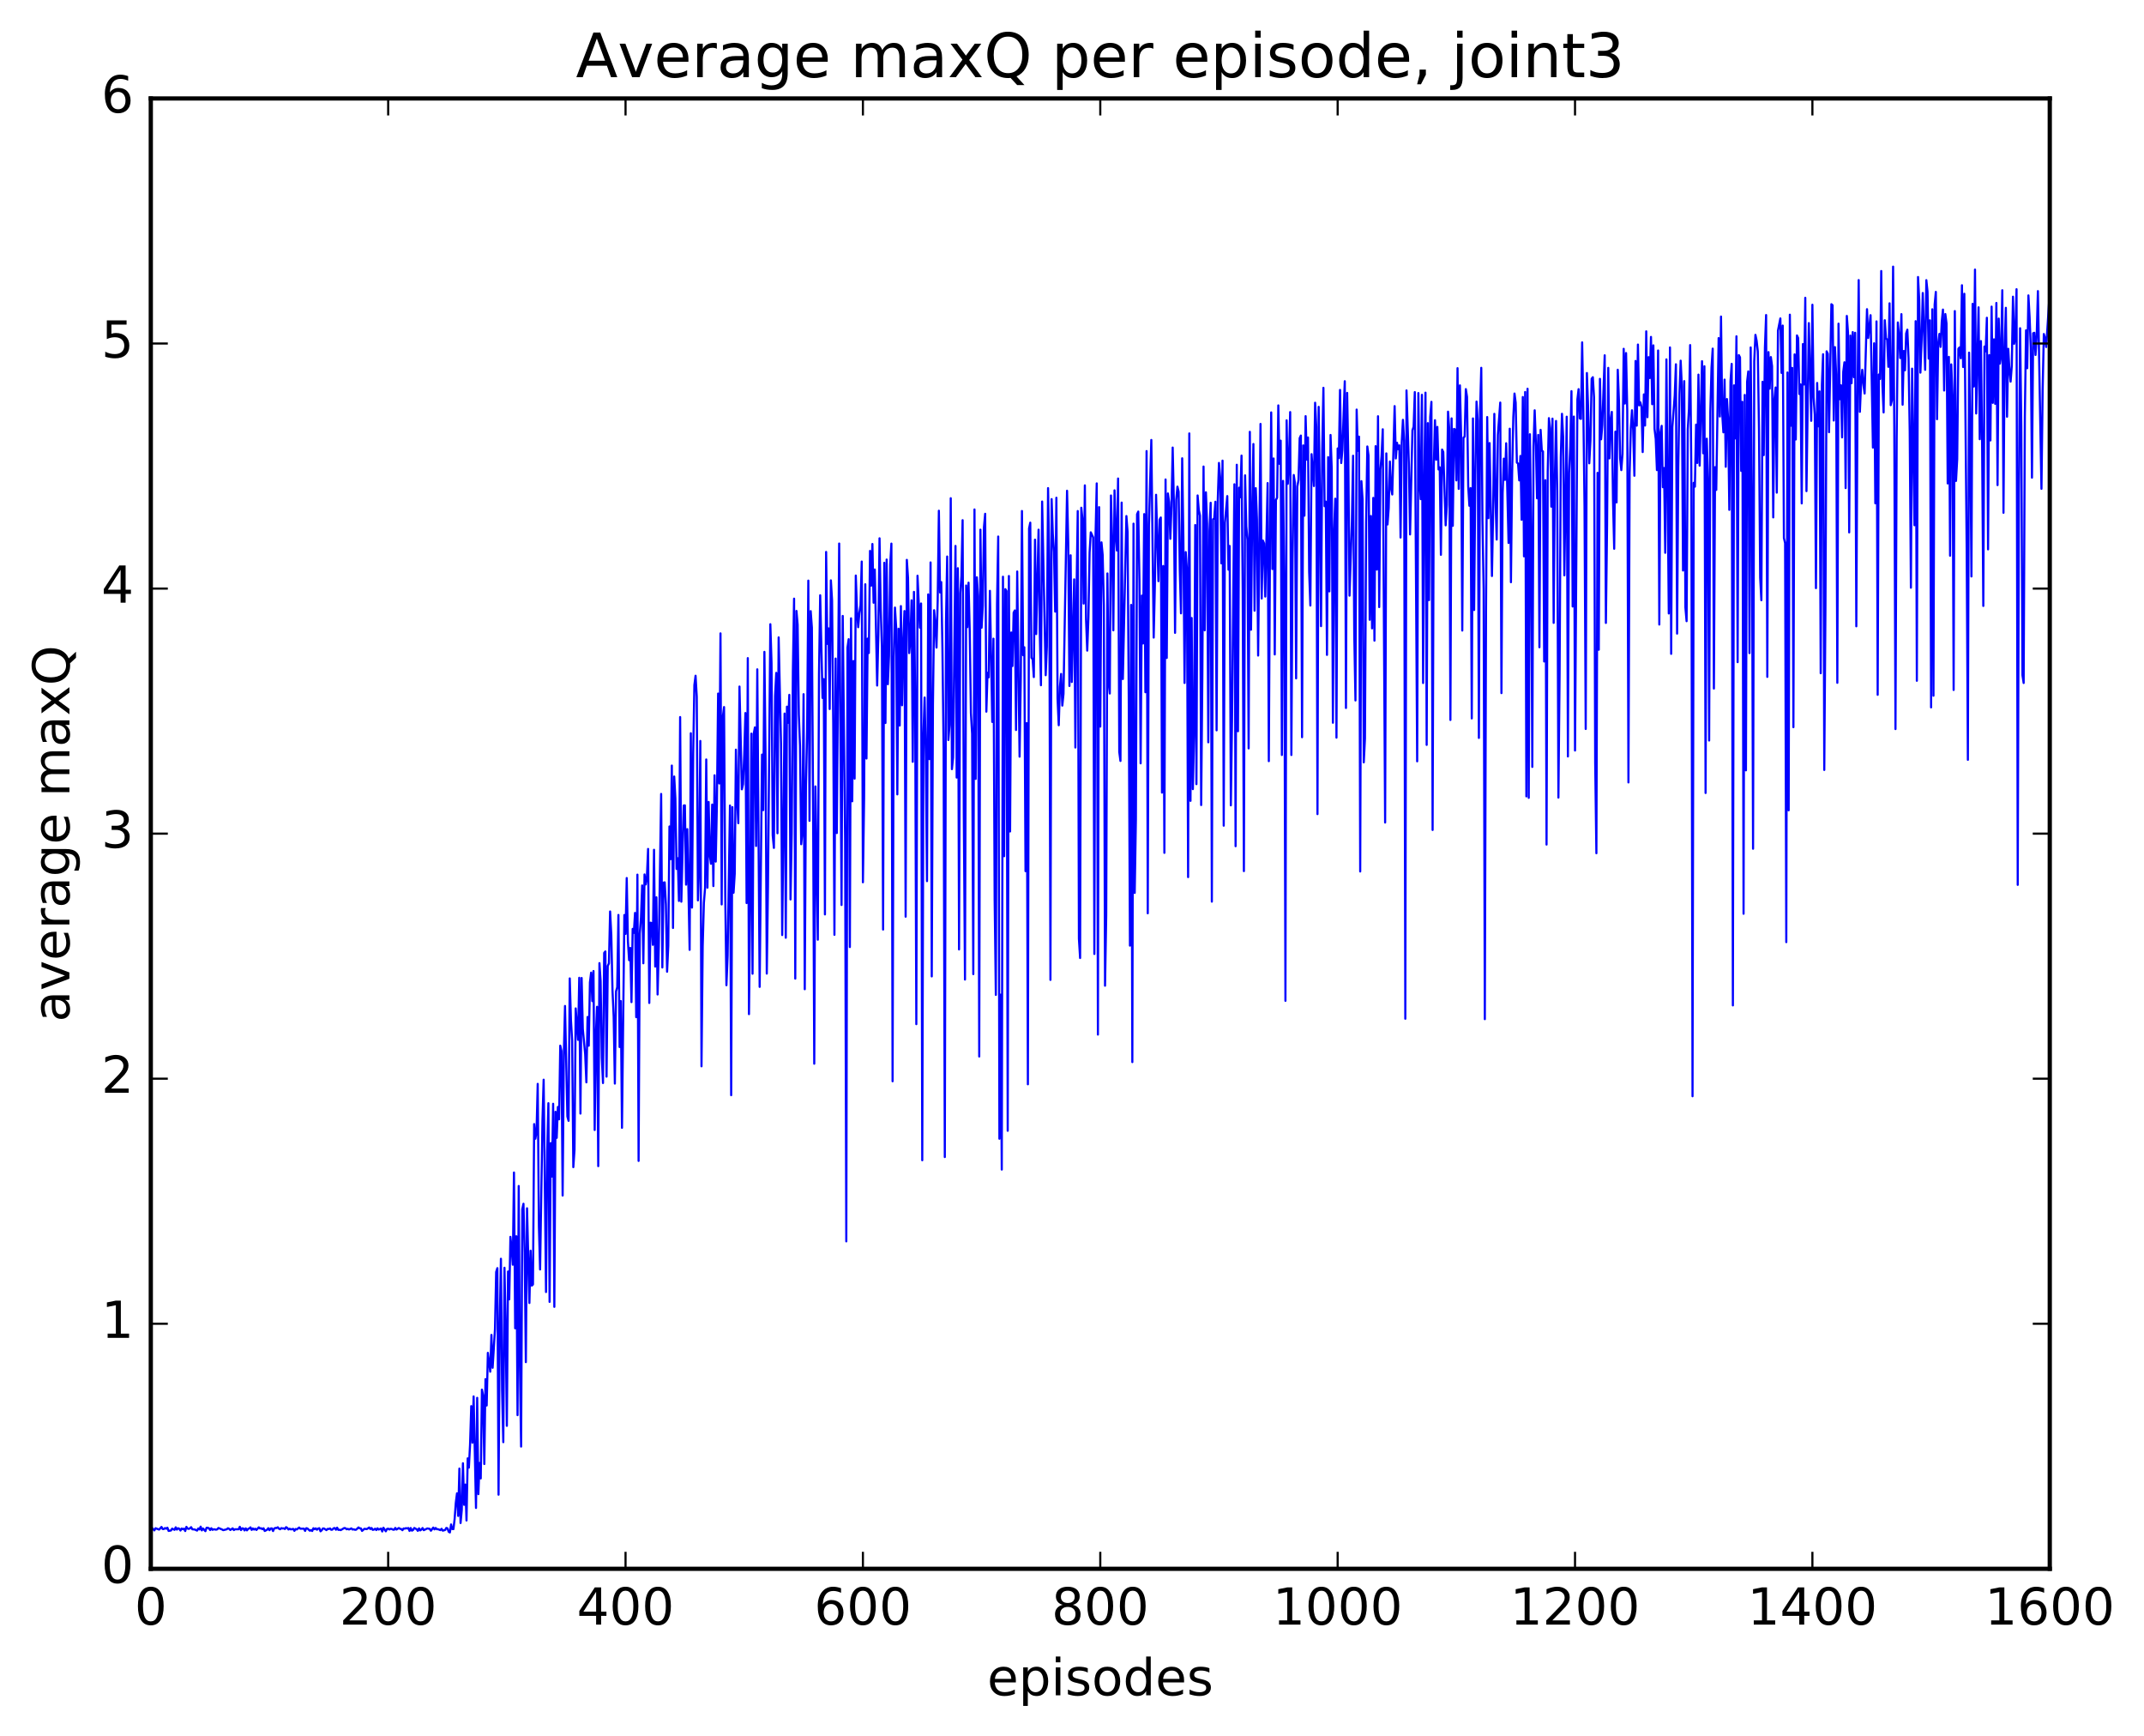 <?xml version="1.0" encoding="utf-8" standalone="no"?>
<!DOCTYPE svg PUBLIC "-//W3C//DTD SVG 1.1//EN"
  "http://www.w3.org/Graphics/SVG/1.1/DTD/svg11.dtd">
<!-- Created with matplotlib (http://matplotlib.org/) -->
<svg height="408pt" version="1.1" viewBox="0 0 504 408" width="504pt" xmlns="http://www.w3.org/2000/svg" xmlns:xlink="http://www.w3.org/1999/xlink">
 <defs>
  <style type="text/css">
*{stroke-linecap:butt;stroke-linejoin:round;stroke-miterlimit:100000;}
  </style>
 </defs>
 <g id="figure_1">
  <g id="patch_1">
   <path d="M 0 408.169 
L 504.319 408.169 
L 504.319 0 
L 0 0 
z
" style="fill:#ffffff;"/>
  </g>
  <g id="axes_1">
   <g id="patch_2">
    <path d="M 35.449 368.742 
L 481.849 368.742 
L 481.849 23.142 
L 35.449 23.142 
z
" style="fill:#ffffff;"/>
   </g>
   <g id="line2d_1">
    <path clip-path="url(#p55e8251be7)" d="M 35.728 359.122 
L 36.286 359.712 
L 36.565 359.202 
L 37.402 359.521 
L 37.96 358.901 
L 38.239 359.385 
L 38.518 359.391 
L 38.797 359.162 
L 39.076 359.31 
L 39.355 359.08 
L 39.634 359.835 
L 40.192 359.735 
L 40.471 359.297 
L 41.029 359.585 
L 41.308 358.988 
L 41.587 359.522 
L 41.866 359.206 
L 42.145 359.324 
L 42.424 359.74 
L 42.703 359.269 
L 42.982 359.434 
L 43.261 359.31 
L 43.54 359.864 
L 43.819 358.88 
L 44.098 359.292 
L 44.377 359.361 
L 44.656 359.221 
L 44.935 358.954 
L 45.214 359.455 
L 45.772 359.5 
L 46.33 359.761 
L 46.609 359.267 
L 46.888 359.492 
L 47.167 358.83 
L 47.446 359.708 
L 47.725 359.268 
L 48.283 359.893 
L 48.562 359.097 
L 48.841 359.09 
L 49.12 359.222 
L 49.399 359.632 
L 49.678 359.206 
L 49.957 359.582 
L 50.236 359.441 
L 50.794 359.54 
L 51.073 359.466 
L 51.352 359.145 
L 52.189 359.489 
L 52.468 359.658 
L 53.305 359.452 
L 53.584 359.21 
L 53.863 359.34 
L 54.142 359.617 
L 54.7 359.229 
L 54.979 359.638 
L 55.258 359.441 
L 56.095 359.45 
L 56.374 358.867 
L 56.653 359.64 
L 56.932 359.22 
L 57.211 359.272 
L 57.49 359.72 
L 57.769 359.233 
L 58.048 359.705 
L 58.327 359.362 
L 58.606 359.251 
L 58.885 358.997 
L 59.164 359.597 
L 59.443 359.257 
L 59.722 359.518 
L 60.001 359.32 
L 60.28 359.61 
L 60.838 358.995 
L 61.117 359.26 
L 61.396 359.21 
L 61.675 359.435 
L 61.954 359.211 
L 62.233 359.847 
L 62.791 359.558 
L 63.07 359.193 
L 63.349 359.664 
L 63.628 359.263 
L 63.907 359.236 
L 64.186 359.865 
L 64.465 359.264 
L 64.744 359.137 
L 65.023 359.16 
L 65.302 358.978 
L 65.581 359.316 
L 65.86 359.441 
L 66.139 359.173 
L 66.418 359.258 
L 66.697 359.226 
L 66.976 359.387 
L 67.255 358.952 
L 67.534 359.132 
L 67.813 359.497 
L 68.092 359.322 
L 68.371 359.478 
L 68.929 359.365 
L 69.208 359.815 
L 69.487 359.386 
L 69.766 359.494 
L 70.324 359.042 
L 70.603 359.32 
L 71.44 359.303 
L 71.719 359.832 
L 71.998 359.195 
L 72.277 359.266 
L 72.835 359.787 
L 73.114 359.635 
L 73.393 359.855 
L 73.672 359.206 
L 73.951 359.429 
L 74.23 359.236 
L 74.509 359.557 
L 74.788 359.287 
L 75.067 359.195 
L 75.346 359.927 
L 75.625 359.685 
L 75.904 359.259 
L 76.183 359.274 
L 76.741 359.65 
L 77.02 359.354 
L 77.299 359.384 
L 77.578 359.254 
L 77.857 359.565 
L 78.136 359.533 
L 78.415 359.216 
L 78.694 359.161 
L 78.973 359.556 
L 79.252 359.071 
L 79.531 359.591 
L 79.81 359.557 
L 80.089 359.647 
L 80.926 359.156 
L 81.205 359.196 
L 81.484 359.451 
L 81.763 359.354 
L 82.042 359.498 
L 82.6 359.246 
L 82.879 359.51 
L 83.158 359.452 
L 83.437 359.567 
L 83.716 359.548 
L 84.274 359.017 
L 84.553 359.232 
L 84.832 359.247 
L 85.111 359.833 
L 85.669 359.341 
L 86.227 359.412 
L 86.785 359.031 
L 87.064 359.399 
L 87.343 359.15 
L 87.622 359.588 
L 87.901 359.524 
L 88.18 359.315 
L 88.459 359.632 
L 88.738 359.218 
L 89.017 359.519 
L 89.575 359.275 
L 89.854 359.966 
L 90.133 359.089 
L 90.691 359.924 
L 90.97 359.382 
L 91.249 359.307 
L 91.528 359.496 
L 91.807 359.334 
L 92.086 359.374 
L 92.365 359.531 
L 92.644 359.558 
L 92.923 359.136 
L 93.202 359.517 
L 93.76 359.153 
L 94.039 359.347 
L 94.318 359.387 
L 94.597 359.667 
L 94.876 359.257 
L 95.155 359.31 
L 95.434 359.181 
L 95.713 359.259 
L 95.992 359.157 
L 96.271 359.836 
L 96.55 359.155 
L 96.829 359.773 
L 97.108 359.613 
L 97.387 359.143 
L 97.945 359.443 
L 98.224 359.821 
L 98.503 359.227 
L 98.782 359.714 
L 99.061 359.512 
L 99.34 359.16 
L 99.619 359.66 
L 100.456 359.252 
L 101.014 359.353 
L 101.293 359.792 
L 101.851 359.049 
L 102.13 359.472 
L 102.409 359.144 
L 102.688 359.44 
L 102.967 359.429 
L 103.525 359.652 
L 103.804 359.337 
L 104.083 359.776 
L 104.641 359.615 
L 104.92 359.135 
L 105.199 359.233 
L 105.478 360.049 
L 105.757 360.194 
L 106.036 358.312 
L 106.315 359.39 
L 106.594 359.406 
L 106.873 357.016 
L 107.152 353.196 
L 107.431 350.997 
L 107.71 356.312 
L 107.989 345.182 
L 108.268 357.981 
L 108.547 354.965 
L 108.826 343.93 
L 109.105 353.701 
L 109.384 348.94 
L 109.663 357.38 
L 109.942 342.775 
L 110.221 344.958 
L 110.5 339.565 
L 110.779 330.501 
L 111.058 339.104 
L 111.337 328.228 
L 111.895 354.433 
L 112.174 328.555 
L 112.453 351.189 
L 112.732 343.86 
L 113.011 347.499 
L 113.29 326.627 
L 113.569 327.953 
L 113.848 344.109 
L 114.127 324.154 
L 114.406 330.361 
L 114.685 317.978 
L 115.243 322.412 
L 115.522 313.765 
L 115.801 321.492 
L 116.359 312.405 
L 116.638 298.973 
L 116.917 298.069 
L 117.196 351.317 
L 117.475 311.395 
L 117.754 295.867 
L 118.033 326.832 
L 118.312 338.975 
L 118.591 297.979 
L 118.87 311.776 
L 119.149 335.136 
L 119.428 298.857 
L 119.707 305.419 
L 119.986 290.716 
L 120.265 293.351 
L 120.544 297.264 
L 120.823 275.594 
L 121.102 312.213 
L 121.381 290.573 
L 121.66 332.621 
L 121.939 278.766 
L 122.218 320.889 
L 122.497 340.009 
L 122.776 284.22 
L 123.055 282.937 
L 123.334 294.399 
L 123.613 320.16 
L 123.892 284.003 
L 124.45 306.261 
L 124.729 293.972 
L 125.008 302.178 
L 125.287 301.914 
L 125.566 264.215 
L 125.845 267.659 
L 126.124 266.112 
L 126.403 254.762 
L 126.682 288.121 
L 126.961 298.381 
L 127.519 263.456 
L 127.798 253.777 
L 128.356 303.684 
L 128.635 270.596 
L 128.914 259.303 
L 129.193 306 
L 129.472 268.668 
L 129.751 276.554 
L 130.03 259.434 
L 130.309 307.165 
L 130.588 261.315 
L 130.867 267.45 
L 131.146 260.181 
L 131.425 263.091 
L 131.704 245.776 
L 131.983 247.023 
L 132.262 281.005 
L 132.541 248.014 
L 132.82 236.449 
L 133.378 262.427 
L 133.657 263.443 
L 133.936 229.97 
L 134.215 239.838 
L 134.494 244.52 
L 134.773 274.337 
L 135.052 270.25 
L 135.331 237.024 
L 135.889 244.409 
L 136.168 229.827 
L 136.447 261.742 
L 136.726 229.872 
L 137.005 241.882 
L 137.563 247.801 
L 137.842 254.399 
L 138.121 239.038 
L 138.4 245.791 
L 138.679 230.905 
L 138.958 228.614 
L 139.237 235.312 
L 139.516 228.237 
L 139.795 265.599 
L 140.074 243.151 
L 140.353 236.637 
L 140.632 274.096 
L 140.911 226.378 
L 141.19 230.612 
L 141.469 248.604 
L 141.748 254.565 
L 142.027 223.96 
L 142.306 223.633 
L 142.585 253.059 
L 142.864 227.042 
L 143.143 226.447 
L 143.422 214.238 
L 143.701 219.8 
L 143.98 232.729 
L 144.259 238.968 
L 144.538 254.692 
L 144.817 233 
L 145.096 232.04 
L 145.375 215.054 
L 145.654 246.097 
L 145.933 235.298 
L 146.212 265.084 
L 146.77 215.072 
L 147.049 219.511 
L 147.328 206.379 
L 147.607 221.255 
L 147.886 225.695 
L 148.165 222.805 
L 148.444 235.544 
L 148.723 218.33 
L 149.002 219.27 
L 149.281 214.577 
L 149.56 239.084 
L 149.839 205.58 
L 150.118 272.866 
L 150.397 219.431 
L 150.676 215.718 
L 150.955 208.121 
L 151.234 226.413 
L 151.513 205.534 
L 151.792 207.873 
L 152.071 206.187 
L 152.35 199.537 
L 152.629 235.739 
L 152.908 216.876 
L 153.187 216.966 
L 153.466 222.079 
L 153.745 199.737 
L 154.024 227.185 
L 154.303 210.916 
L 154.582 233.748 
L 154.861 222.587 
L 155.419 186.613 
L 155.698 227.403 
L 155.977 207.46 
L 156.256 207.393 
L 156.535 212.574 
L 156.814 228.397 
L 157.093 222.283 
L 157.372 194.258 
L 157.651 201.942 
L 157.93 179.943 
L 158.209 218.112 
L 158.488 182.515 
L 158.767 187.701 
L 159.046 204.238 
L 159.325 201.72 
L 159.604 211.762 
L 159.883 168.54 
L 160.162 211.938 
L 160.72 189.332 
L 160.999 189.298 
L 161.278 207.928 
L 161.557 194.885 
L 162.115 223.256 
L 162.394 172.349 
L 162.673 213.322 
L 162.952 177.134 
L 163.231 161.014 
L 163.51 158.827 
L 163.789 163.775 
L 164.068 211.629 
L 164.347 203.237 
L 164.626 174.159 
L 164.905 250.631 
L 165.184 222.42 
L 165.463 212.209 
L 165.742 208.743 
L 166.021 178.511 
L 166.3 208.641 
L 166.579 188.5 
L 166.858 200.999 
L 167.137 203.03 
L 167.416 189.112 
L 167.695 208.262 
L 167.974 182.235 
L 168.253 202.516 
L 168.532 188.587 
L 168.811 163.015 
L 169.09 184.144 
L 169.369 148.871 
L 169.648 212.578 
L 169.927 168.402 
L 170.206 166.188 
L 170.485 210.249 
L 170.764 231.577 
L 171.043 224.694 
L 171.601 189.336 
L 171.88 257.421 
L 172.159 189.705 
L 172.438 209.833 
L 172.717 205.364 
L 172.996 176.201 
L 173.275 187.87 
L 173.554 193.49 
L 173.833 161.37 
L 174.391 185.525 
L 174.67 184.31 
L 174.949 177.429 
L 175.228 167.595 
L 175.507 212.257 
L 175.786 154.688 
L 176.065 238.371 
L 176.344 212.586 
L 176.623 172.441 
L 176.902 228.869 
L 177.181 172.47 
L 177.46 170.971 
L 177.739 198.847 
L 178.018 157.322 
L 178.576 231.957 
L 179.134 177.362 
L 179.413 190.419 
L 179.692 153.218 
L 179.971 178.567 
L 180.25 228.838 
L 180.529 208.503 
L 181.087 146.718 
L 181.366 155.864 
L 181.645 196.317 
L 181.924 199.294 
L 182.203 163.576 
L 182.482 158.158 
L 182.761 195.853 
L 183.04 149.818 
L 183.598 174.821 
L 183.877 219.779 
L 184.435 167.718 
L 184.714 220.413 
L 184.993 166.098 
L 185.272 169.89 
L 185.551 163.319 
L 185.83 211.408 
L 186.109 195.984 
L 186.388 157.717 
L 186.667 140.709 
L 186.946 230.018 
L 187.225 143.598 
L 187.504 146.829 
L 187.783 167.909 
L 188.062 175.328 
L 188.341 198.43 
L 188.62 195.559 
L 188.899 163.165 
L 189.178 232.512 
L 189.457 184.66 
L 189.736 171.841 
L 190.015 136.471 
L 190.294 192.932 
L 190.573 143.636 
L 190.852 147.544 
L 191.131 188.383 
L 191.41 250.018 
L 191.689 184.85 
L 192.247 220.871 
L 192.526 158.484 
L 192.805 139.916 
L 193.363 164.049 
L 193.642 159.623 
L 193.921 214.93 
L 194.2 129.728 
L 194.479 151.336 
L 194.758 147.691 
L 195.037 166.658 
L 195.316 136.41 
L 195.595 141.094 
L 195.874 170.109 
L 196.153 219.725 
L 196.432 154.792 
L 196.711 195.802 
L 197.269 127.755 
L 197.827 212.712 
L 198.106 144.773 
L 198.664 197.275 
L 198.943 291.777 
L 199.222 152.221 
L 199.501 150.237 
L 199.78 222.597 
L 200.059 145.333 
L 200.338 188.339 
L 200.617 155.364 
L 200.896 183.008 
L 201.175 135.28 
L 201.454 143.384 
L 201.733 147.422 
L 202.012 144.11 
L 202.291 142.273 
L 202.57 131.99 
L 202.849 207.373 
L 203.128 187.543 
L 203.407 137.33 
L 203.686 178.287 
L 203.965 150.101 
L 204.244 153.488 
L 204.523 129.487 
L 204.802 137.653 
L 205.081 127.86 
L 205.36 141.664 
L 205.639 133.864 
L 206.197 161.13 
L 206.476 149.28 
L 206.755 126.523 
L 207.034 143.013 
L 207.313 152.061 
L 207.592 218.485 
L 207.871 132.282 
L 208.15 169.932 
L 208.429 131.522 
L 208.708 160.821 
L 208.987 154.17 
L 209.266 132.693 
L 209.545 127.77 
L 209.824 254.148 
L 210.103 154.359 
L 210.382 142.806 
L 210.661 147.45 
L 210.94 186.715 
L 211.219 147.773 
L 211.498 170.527 
L 211.777 142.459 
L 212.056 165.768 
L 212.335 150.744 
L 212.614 143.616 
L 212.893 215.46 
L 213.172 131.593 
L 213.451 135.791 
L 213.73 153.508 
L 214.009 150.392 
L 214.288 141.105 
L 214.567 179.057 
L 214.846 139.117 
L 215.125 163.355 
L 215.404 240.722 
L 215.683 135.32 
L 216.241 147.524 
L 216.52 141.846 
L 216.799 272.714 
L 217.078 172.501 
L 217.357 163.952 
L 217.636 177.872 
L 217.915 207.106 
L 218.194 139.714 
L 218.473 178.427 
L 218.752 132.197 
L 219.031 229.502 
L 219.31 165.631 
L 219.589 143.422 
L 219.868 146.478 
L 220.147 152.209 
L 220.426 141.204 
L 220.705 120.045 
L 220.984 139.256 
L 221.263 136.814 
L 221.542 152.413 
L 221.821 176.286 
L 222.1 271.958 
L 222.379 146.242 
L 222.658 130.807 
L 222.937 173.935 
L 223.216 170.387 
L 223.495 117.105 
L 223.774 180.783 
L 224.053 178.028 
L 224.611 128.321 
L 224.89 182.76 
L 225.169 133.557 
L 225.448 223.161 
L 225.727 139.465 
L 226.006 135.424 
L 226.285 122.262 
L 226.564 190.82 
L 226.843 230.239 
L 227.122 137.614 
L 227.401 147.41 
L 227.68 136.955 
L 227.959 148.291 
L 228.238 167.567 
L 228.517 172.481 
L 228.796 228.964 
L 229.075 119.745 
L 229.354 183.071 
L 229.633 135.696 
L 229.912 140.13 
L 230.191 248.327 
L 230.47 124.495 
L 230.749 147.54 
L 231.028 142.318 
L 231.307 123.859 
L 231.586 120.764 
L 231.865 167.268 
L 232.144 158.14 
L 232.423 159.206 
L 232.702 138.877 
L 233.26 169.688 
L 233.539 150.12 
L 233.818 211.451 
L 234.097 233.844 
L 234.376 142.052 
L 234.655 126.109 
L 234.934 267.653 
L 235.213 233.786 
L 235.492 274.901 
L 235.771 135.555 
L 236.05 201.251 
L 236.329 138.474 
L 236.608 138.924 
L 236.887 265.784 
L 237.166 135.388 
L 237.445 195.438 
L 237.724 148.66 
L 238.003 156.543 
L 238.282 144.007 
L 238.561 143.479 
L 238.84 171.583 
L 239.119 134.33 
L 239.677 177.848 
L 239.956 159.757 
L 240.235 120.106 
L 240.514 154.001 
L 240.793 152.137 
L 241.072 204.761 
L 241.351 169.955 
L 241.63 254.856 
L 241.909 124.207 
L 242.188 122.846 
L 242.467 154.601 
L 242.746 154.934 
L 243.025 159.141 
L 243.304 126.847 
L 243.583 149.03 
L 244.141 124.5 
L 244.42 148.146 
L 244.699 161.06 
L 244.978 117.884 
L 245.815 158.702 
L 246.094 151.936 
L 246.373 114.727 
L 246.652 131.436 
L 246.931 230.318 
L 247.21 117.316 
L 247.489 125.49 
L 247.768 129.747 
L 248.047 143.757 
L 248.326 116.993 
L 248.605 164.233 
L 248.884 170.464 
L 249.163 161.408 
L 249.442 158.404 
L 249.721 165.847 
L 250 163.097 
L 250.837 115.35 
L 251.116 127.504 
L 251.395 161.232 
L 251.674 130.512 
L 251.953 160.297 
L 252.511 136.176 
L 252.79 175.699 
L 253.069 139.165 
L 253.348 120.114 
L 253.627 220.638 
L 253.906 225.172 
L 254.185 119.339 
L 254.464 122.043 
L 254.743 141.866 
L 255.022 114.085 
L 255.301 145.618 
L 255.58 152.924 
L 255.859 145.163 
L 256.138 129.88 
L 256.417 125.119 
L 256.975 126.32 
L 257.254 224.225 
L 257.533 126.004 
L 257.812 113.62 
L 258.091 243.172 
L 258.37 119.202 
L 258.649 170.782 
L 258.928 127.477 
L 259.207 130.428 
L 259.486 142.253 
L 259.765 231.686 
L 260.044 215.145 
L 260.323 134.787 
L 260.602 160.247 
L 260.881 163.004 
L 261.16 116.46 
L 261.439 127.223 
L 261.718 148.156 
L 261.997 115.248 
L 262.276 125.607 
L 262.555 129.4 
L 262.834 112.473 
L 263.113 176.741 
L 263.392 178.856 
L 263.671 118.129 
L 263.95 159.603 
L 264.787 121.296 
L 265.066 125.04 
L 265.345 164.534 
L 265.624 222.265 
L 265.903 142.178 
L 266.182 249.641 
L 266.461 123.082 
L 266.74 209.877 
L 267.019 192.597 
L 267.298 120.872 
L 267.577 120.239 
L 267.856 136.574 
L 268.135 179.418 
L 268.414 139.983 
L 268.693 151.244 
L 268.972 120.838 
L 269.251 162.701 
L 269.53 106.021 
L 269.809 214.666 
L 270.088 123.372 
L 270.646 103.41 
L 271.204 149.859 
L 271.483 137.468 
L 271.762 116.294 
L 272.32 136.602 
L 272.599 122.108 
L 272.878 121.635 
L 273.157 186.298 
L 273.436 133.035 
L 273.715 200.458 
L 273.994 112.7 
L 274.273 154.647 
L 274.552 115.984 
L 274.831 118.017 
L 275.11 126.646 
L 275.389 119.004 
L 275.668 105.196 
L 275.947 118.099 
L 276.226 148.746 
L 276.505 117.461 
L 276.784 114.385 
L 277.063 115.561 
L 277.342 134.056 
L 277.621 144.165 
L 277.9 107.718 
L 278.179 126.392 
L 278.458 160.523 
L 278.737 129.768 
L 279.016 133.791 
L 279.295 206.16 
L 279.574 101.875 
L 279.853 188.239 
L 280.132 145.257 
L 280.411 185.479 
L 280.69 173.096 
L 280.969 123.401 
L 281.248 184.307 
L 281.527 116.452 
L 281.806 119.865 
L 282.085 121.18 
L 282.364 189.224 
L 282.643 158.508 
L 282.922 109.657 
L 283.201 148.154 
L 283.48 115.713 
L 283.759 123.135 
L 284.038 174.471 
L 284.317 124.805 
L 284.596 118.172 
L 284.875 211.927 
L 285.154 122.054 
L 285.433 121.889 
L 285.712 117.93 
L 285.991 171.662 
L 286.27 117.46 
L 286.549 108.807 
L 286.828 112.178 
L 287.107 132.408 
L 287.386 108.27 
L 287.665 194.069 
L 287.944 122.841 
L 288.502 116.602 
L 288.781 133.902 
L 289.06 128.33 
L 289.339 189.29 
L 289.618 169.444 
L 290.176 113.825 
L 290.455 198.896 
L 290.734 109.238 
L 291.013 171.874 
L 291.292 114.632 
L 291.571 116.876 
L 291.85 107.084 
L 292.129 138.783 
L 292.408 204.75 
L 292.687 111.727 
L 292.966 123.703 
L 293.245 126.943 
L 293.524 175.905 
L 293.803 101.496 
L 294.082 148.016 
L 294.361 120.585 
L 294.64 104.361 
L 294.919 143.538 
L 295.198 114.733 
L 295.477 122.084 
L 295.756 154.084 
L 296.314 99.642 
L 296.593 140.673 
L 296.872 127.048 
L 297.151 127.732 
L 297.43 140.221 
L 297.988 113.545 
L 298.267 178.905 
L 298.546 126.77 
L 298.825 96.934 
L 299.104 133.742 
L 299.383 107.757 
L 299.662 153.823 
L 299.941 117.499 
L 300.22 116.998 
L 300.499 95.288 
L 300.778 109.028 
L 301.057 103.572 
L 301.336 177.455 
L 301.615 113.031 
L 301.894 136.046 
L 302.173 235.239 
L 302.452 98.8 
L 302.731 113.709 
L 303.01 107.994 
L 303.289 96.857 
L 303.568 177.457 
L 303.847 131.3 
L 304.126 111.644 
L 304.405 113.518 
L 304.684 159.448 
L 304.963 114.372 
L 305.242 112.83 
L 305.521 102.989 
L 305.8 102.374 
L 306.079 173.278 
L 306.358 104.696 
L 306.637 121.206 
L 306.916 97.816 
L 307.195 108.039 
L 307.474 102.832 
L 307.753 134.424 
L 308.032 142.327 
L 308.311 106.748 
L 308.869 114.241 
L 309.148 94.659 
L 309.427 100.335 
L 309.706 191.351 
L 309.985 95.627 
L 310.264 116.238 
L 310.543 147.168 
L 310.822 105.824 
L 311.101 91.154 
L 311.38 118.974 
L 311.659 117.89 
L 311.938 153.929 
L 312.217 107.444 
L 312.496 139.013 
L 312.775 102.236 
L 313.054 110.212 
L 313.333 169.874 
L 313.612 124.674 
L 313.891 117.213 
L 314.17 173.377 
L 314.449 105.404 
L 314.728 107.676 
L 315.007 91.648 
L 315.286 108.832 
L 315.565 105.755 
L 316.123 89.603 
L 316.402 166.404 
L 316.681 92.351 
L 316.96 108.105 
L 317.239 140.008 
L 317.797 122.586 
L 318.076 107.119 
L 318.355 149.189 
L 318.634 164.636 
L 318.913 96.27 
L 319.192 105.975 
L 319.471 102.624 
L 319.75 204.839 
L 320.029 113.09 
L 320.308 117.404 
L 320.587 179.192 
L 320.866 173.555 
L 321.145 122.787 
L 321.424 104.941 
L 321.703 107.073 
L 321.982 145.676 
L 322.261 121.291 
L 322.54 147.689 
L 322.819 117.029 
L 323.098 150.577 
L 323.377 104.867 
L 323.656 133.884 
L 323.935 97.836 
L 324.214 142.692 
L 324.493 110.39 
L 324.772 107.179 
L 325.051 100.899 
L 325.609 193.33 
L 325.888 106.567 
L 326.167 123.28 
L 326.446 119.437 
L 326.725 108.477 
L 327.004 114.734 
L 327.283 116.223 
L 327.841 95.455 
L 328.12 107.756 
L 328.399 104.065 
L 328.678 105.588 
L 328.957 104.675 
L 329.236 126.339 
L 329.515 104.035 
L 329.794 98.682 
L 330.073 103.579 
L 330.352 239.447 
L 330.631 91.769 
L 331.189 109.01 
L 331.468 125.616 
L 332.026 101.131 
L 332.305 100.315 
L 332.584 92.161 
L 333.142 178.945 
L 333.421 92.389 
L 333.7 112.842 
L 333.979 117.326 
L 334.258 92.798 
L 334.537 160.536 
L 334.816 113.051 
L 335.095 92.293 
L 335.374 175.081 
L 335.653 99.454 
L 335.932 141.057 
L 336.211 98.047 
L 336.49 94.45 
L 336.769 195.076 
L 337.048 109.535 
L 337.327 98.769 
L 337.606 108.058 
L 337.885 100.338 
L 338.164 110.343 
L 338.443 109.834 
L 338.722 130.406 
L 339.001 105.667 
L 339.28 106.247 
L 339.838 123.478 
L 340.117 118.682 
L 340.396 96.76 
L 340.675 100.744 
L 340.954 169.223 
L 341.233 98.338 
L 341.512 123.593 
L 341.791 100.808 
L 342.07 100.964 
L 342.349 112.918 
L 342.628 86.534 
L 342.907 114.909 
L 343.186 90.577 
L 343.465 102.11 
L 343.744 148.209 
L 344.023 102.856 
L 344.302 102.638 
L 344.581 91.462 
L 344.86 93.297 
L 345.139 114.269 
L 345.418 118.882 
L 345.697 114.711 
L 345.976 168.863 
L 346.255 98.352 
L 346.534 143.384 
L 346.813 111.484 
L 347.092 94.389 
L 347.371 98.903 
L 347.65 173.444 
L 347.929 96.623 
L 348.208 86.454 
L 348.487 122.287 
L 348.766 138.485 
L 349.045 239.547 
L 349.324 143.929 
L 349.603 98.023 
L 349.882 121.788 
L 350.161 104.142 
L 350.719 135.388 
L 350.998 120.166 
L 351.277 97.275 
L 351.556 117.396 
L 351.835 126.819 
L 352.114 102.184 
L 352.672 94.622 
L 352.951 162.91 
L 353.23 115.973 
L 353.509 107.8 
L 353.788 112.795 
L 354.067 104.185 
L 354.625 127.622 
L 354.904 100.764 
L 355.183 136.847 
L 355.462 111.286 
L 355.741 98.075 
L 356.02 92.499 
L 356.299 94.67 
L 356.578 108.732 
L 356.857 108.942 
L 357.136 112.915 
L 357.415 107.177 
L 357.694 122.169 
L 357.973 93.322 
L 358.252 130.761 
L 358.531 92.13 
L 358.81 187.187 
L 359.089 91.371 
L 359.368 187.529 
L 359.647 102.068 
L 359.926 124.862 
L 360.205 180.259 
L 360.484 104.956 
L 360.763 96.439 
L 361.042 104.085 
L 361.321 117.121 
L 361.6 102.218 
L 361.879 152.135 
L 362.158 101.032 
L 362.437 105.875 
L 362.716 106.124 
L 362.995 155.479 
L 363.274 112.865 
L 363.553 198.511 
L 363.832 110.828 
L 364.111 98.282 
L 364.39 100.667 
L 364.669 119.084 
L 364.948 98.399 
L 365.227 146.403 
L 365.506 112.416 
L 365.785 98.944 
L 366.064 115.397 
L 366.343 187.467 
L 366.622 158.344 
L 366.901 107.508 
L 367.18 97.262 
L 367.459 102.786 
L 367.738 135.232 
L 368.296 97.942 
L 368.575 177.802 
L 368.854 111.114 
L 369.133 104.946 
L 369.412 91.94 
L 369.691 142.552 
L 369.97 97.909 
L 370.249 176.404 
L 370.807 93.89 
L 371.086 91.469 
L 371.365 98.332 
L 371.644 98.457 
L 371.923 80.476 
L 372.202 96.063 
L 372.481 119.073 
L 372.76 171.337 
L 373.039 87.676 
L 373.318 95.666 
L 373.597 108.896 
L 373.876 103.536 
L 374.155 89.025 
L 374.434 88.659 
L 374.713 93.359 
L 374.992 179.347 
L 375.271 200.552 
L 375.55 111.141 
L 375.829 152.719 
L 376.108 89.044 
L 376.387 103.255 
L 376.666 99.933 
L 377.224 83.511 
L 377.503 146.417 
L 377.782 123.486 
L 378.061 86.464 
L 378.34 107.742 
L 378.619 98.977 
L 378.898 96.813 
L 379.177 117.54 
L 379.456 128.982 
L 379.735 101.459 
L 380.014 118.095 
L 380.293 86.907 
L 380.572 94.137 
L 380.851 107.751 
L 381.13 110.497 
L 381.409 106.659 
L 381.688 81.986 
L 381.967 94.855 
L 382.246 82.987 
L 382.525 96.557 
L 382.804 183.904 
L 383.083 111.222 
L 383.362 100.637 
L 383.641 96.43 
L 383.92 101.082 
L 384.199 111.822 
L 384.478 84.842 
L 384.757 100.049 
L 385.036 80.985 
L 385.315 95.268 
L 385.594 94.546 
L 385.873 95.651 
L 386.152 106.254 
L 386.431 92.706 
L 386.71 100.018 
L 386.989 77.879 
L 387.268 98.061 
L 387.547 83.949 
L 387.826 88.853 
L 388.105 79.191 
L 388.384 95.004 
L 388.663 81.176 
L 388.942 100.821 
L 389.221 103.184 
L 389.5 110.495 
L 389.779 82.383 
L 390.058 146.794 
L 390.337 101.757 
L 390.616 100.09 
L 390.895 114.512 
L 391.174 109.994 
L 391.453 129.928 
L 391.732 84.478 
L 392.29 144.191 
L 392.569 81.666 
L 392.848 153.683 
L 393.127 100.369 
L 393.685 93.007 
L 393.964 85.622 
L 394.243 148.923 
L 394.522 109.615 
L 394.801 92.612 
L 395.08 84.777 
L 395.359 90.772 
L 395.638 134.094 
L 395.917 89.579 
L 396.196 142.749 
L 396.475 146.004 
L 396.754 100.896 
L 397.033 96.188 
L 397.312 81.11 
L 397.591 111.305 
L 397.87 257.665 
L 398.149 113.485 
L 398.428 114.39 
L 398.707 99.806 
L 398.986 108.815 
L 399.265 88.051 
L 399.544 109.444 
L 400.102 84.9 
L 400.381 106.542 
L 400.66 86.085 
L 400.939 186.388 
L 401.218 103.111 
L 401.497 112.504 
L 401.776 174.052 
L 402.055 96.727 
L 402.334 86.455 
L 402.613 81.943 
L 402.892 161.84 
L 403.171 109.802 
L 403.45 115.153 
L 404.008 79.462 
L 404.287 97.901 
L 404.566 74.406 
L 404.845 97.183 
L 405.124 101.614 
L 405.403 89.227 
L 405.682 109.713 
L 405.961 93.792 
L 406.24 98.543 
L 406.519 119.839 
L 406.798 89.635 
L 407.077 85.527 
L 407.356 236.315 
L 407.635 90.577 
L 407.914 103.047 
L 408.193 79.049 
L 408.472 155.635 
L 408.751 83.464 
L 409.03 83.994 
L 409.309 110.677 
L 409.588 94.442 
L 409.867 214.773 
L 410.146 92.831 
L 410.425 181.069 
L 410.704 89.717 
L 410.983 87.292 
L 411.262 153.508 
L 411.541 81.666 
L 411.82 116.211 
L 412.099 199.49 
L 412.378 84.946 
L 412.657 78.705 
L 412.936 80.074 
L 413.215 82.583 
L 413.494 100.924 
L 413.773 135.748 
L 414.052 141.082 
L 414.331 89.74 
L 414.61 106.974 
L 414.889 81.699 
L 415.168 74.046 
L 415.447 159.096 
L 415.726 82.756 
L 416.005 91.354 
L 416.284 83.93 
L 416.563 86.063 
L 416.842 121.611 
L 417.121 93.806 
L 417.4 91.077 
L 417.679 115.793 
L 417.958 77.721 
L 418.516 74.847 
L 418.795 87.648 
L 419.074 76.527 
L 419.353 126.448 
L 419.632 127.653 
L 419.911 221.443 
L 420.19 87.558 
L 420.469 190.454 
L 420.748 73.963 
L 421.027 100.063 
L 421.306 86.468 
L 421.585 170.924 
L 421.864 83.299 
L 422.143 103.3 
L 422.422 78.842 
L 422.701 79.453 
L 422.98 92.617 
L 423.259 90.347 
L 423.538 118.322 
L 423.817 80.868 
L 424.096 90.371 
L 424.375 69.996 
L 424.654 115.437 
L 425.212 75.946 
L 425.77 98.911 
L 426.049 71.629 
L 426.328 93.409 
L 426.607 97.453 
L 426.886 138.236 
L 427.165 90.014 
L 427.444 100.207 
L 427.723 91.991 
L 428.002 158.242 
L 428.281 90.483 
L 428.56 83.264 
L 428.839 180.972 
L 429.118 142.323 
L 429.397 82.574 
L 429.676 83.163 
L 429.955 101.591 
L 430.513 71.503 
L 430.792 71.745 
L 431.071 98.843 
L 431.35 81.584 
L 431.629 88.043 
L 431.908 160.486 
L 432.187 76.076 
L 432.466 93.831 
L 432.745 90.554 
L 433.024 102.809 
L 433.303 87.381 
L 433.582 85.148 
L 433.861 114.72 
L 434.14 74.258 
L 434.419 78.185 
L 434.698 125.14 
L 434.977 78.872 
L 435.256 90.063 
L 435.535 78.053 
L 435.814 88.654 
L 436.093 78.215 
L 436.372 147.208 
L 436.651 93.782 
L 436.93 65.831 
L 437.209 96.801 
L 437.488 90.254 
L 437.767 86.922 
L 438.046 90.402 
L 438.325 92.491 
L 438.883 72.673 
L 439.162 79.436 
L 439.72 74.082 
L 440.278 105.203 
L 440.557 80.688 
L 440.836 118.298 
L 441.115 75.539 
L 441.394 163.308 
L 441.673 88.021 
L 441.952 89.078 
L 442.231 63.701 
L 442.51 90.388 
L 442.789 96.941 
L 443.068 75.263 
L 443.347 79.54 
L 443.626 79.802 
L 443.905 86.219 
L 444.184 71.292 
L 444.463 95.236 
L 444.742 94.061 
L 445.021 62.669 
L 445.3 100.721 
L 445.579 171.361 
L 445.858 103.069 
L 446.137 75.791 
L 446.416 78.932 
L 446.695 84.152 
L 446.974 73.836 
L 447.253 95.121 
L 447.532 82.496 
L 447.811 87.038 
L 448.09 78.377 
L 448.369 77.492 
L 448.648 84.153 
L 448.927 101.393 
L 449.206 138.136 
L 449.485 86.648 
L 450.043 123.453 
L 450.322 75.485 
L 450.601 160.011 
L 450.88 65.109 
L 451.159 70.497 
L 451.438 87.586 
L 451.717 80.09 
L 451.996 68.87 
L 452.554 86.927 
L 452.833 65.85 
L 453.112 68.555 
L 453.391 84.29 
L 453.67 75.291 
L 453.949 166.267 
L 454.228 72.696 
L 454.507 163.524 
L 454.786 71.624 
L 455.065 68.609 
L 455.344 98.532 
L 455.623 80.838 
L 455.902 78.477 
L 456.181 81.539 
L 456.46 75.617 
L 456.739 72.764 
L 457.018 91.786 
L 457.297 73.81 
L 457.576 76.028 
L 457.855 113.633 
L 458.134 83.881 
L 458.413 130.621 
L 458.692 85.644 
L 458.971 92.948 
L 459.25 162.171 
L 459.529 73.116 
L 459.808 113.043 
L 460.087 107.935 
L 460.366 81.961 
L 460.645 81.647 
L 460.924 84.214 
L 461.203 67.042 
L 461.482 86.265 
L 461.761 69.051 
L 462.319 129.113 
L 462.598 178.593 
L 462.877 82.887 
L 463.156 101.879 
L 463.435 135.493 
L 463.714 71.418 
L 463.993 90.854 
L 464.272 63.366 
L 464.551 97.191 
L 465.109 72.234 
L 465.388 103.231 
L 465.667 80.169 
L 465.946 104.546 
L 466.225 142.422 
L 466.504 81.45 
L 466.783 82.592 
L 467.062 74.69 
L 467.341 129.123 
L 467.62 83.465 
L 467.899 103.521 
L 468.178 72.068 
L 468.457 94.689 
L 468.736 79.754 
L 469.015 94.919 
L 469.294 71.209 
L 469.573 114.024 
L 469.852 74.881 
L 470.131 85.472 
L 470.41 83.443 
L 470.689 68.219 
L 470.968 120.528 
L 471.247 82.09 
L 471.526 72.348 
L 471.805 97.948 
L 472.084 81.983 
L 472.363 86.887 
L 472.642 89.7 
L 472.921 85.962 
L 473.2 69.734 
L 473.479 80.806 
L 473.758 79.235 
L 474.037 67.977 
L 474.316 207.982 
L 474.595 115.885 
L 474.874 77.15 
L 475.153 100.22 
L 475.432 158.696 
L 475.711 160.534 
L 475.99 97.901 
L 476.269 77.636 
L 476.548 86.553 
L 476.827 69.432 
L 477.106 74.505 
L 477.385 81.718 
L 477.664 112.268 
L 477.943 78.328 
L 478.222 78.221 
L 478.501 83.434 
L 478.78 78.778 
L 479.059 68.422 
L 479.896 114.89 
L 480.175 91.623 
L 480.454 78.51 
L 480.733 79.448 
L 481.012 81.556 
L 481.849 68.488 
L 481.849 68.488 
" style="fill:none;stroke:#0000ff;stroke-linecap:square;stroke-width:0.5;"/>
   </g>
   <g id="patch_3">
    <path d="M 35.449 23.142 
L 481.849 23.142 
" style="fill:none;stroke:#000000;stroke-linecap:square;stroke-linejoin:miter;"/>
   </g>
   <g id="patch_4">
    <path d="M 481.849 368.742 
L 481.849 23.142 
" style="fill:none;stroke:#000000;stroke-linecap:square;stroke-linejoin:miter;"/>
   </g>
   <g id="patch_5">
    <path d="M 35.449 368.742 
L 35.449 23.142 
" style="fill:none;stroke:#000000;stroke-linecap:square;stroke-linejoin:miter;"/>
   </g>
   <g id="patch_6">
    <path d="M 35.449 368.742 
L 481.849 368.742 
" style="fill:none;stroke:#000000;stroke-linecap:square;stroke-linejoin:miter;"/>
   </g>
   <g id="matplotlib.axis_1">
    <g id="xtick_1">
     <g id="line2d_2">
      <defs>
       <path d="M 0 0 
L 0 -4 
" id="mef44fe2c33" style="stroke:#000000;stroke-width:0.5;"/>
      </defs>
      <g>
       <use style="stroke:#000000;stroke-width:0.5;" x="35.449" xlink:href="#mef44fe2c33" y="368.742"/>
      </g>
     </g>
     <g id="line2d_3">
      <defs>
       <path d="M 0 0 
L 0 4 
" id="m60987b783d" style="stroke:#000000;stroke-width:0.5;"/>
      </defs>
      <g>
       <use style="stroke:#000000;stroke-width:0.5;" x="35.449" xlink:href="#m60987b783d" y="23.142"/>
      </g>
     </g>
     <g id="text_1">
      <!-- 0 -->
      <defs>
       <path d="M 31.781 66.406 
Q 24.172 66.406 20.328 58.906 
Q 16.5 51.422 16.5 36.375 
Q 16.5 21.391 20.328 13.891 
Q 24.172 6.391 31.781 6.391 
Q 39.453 6.391 43.281 13.891 
Q 47.125 21.391 47.125 36.375 
Q 47.125 51.422 43.281 58.906 
Q 39.453 66.406 31.781 66.406 
M 31.781 74.219 
Q 44.047 74.219 50.516 64.516 
Q 56.984 54.828 56.984 36.375 
Q 56.984 17.969 50.516 8.266 
Q 44.047 -1.422 31.781 -1.422 
Q 19.531 -1.422 13.062 8.266 
Q 6.594 17.969 6.594 36.375 
Q 6.594 54.828 13.062 64.516 
Q 19.531 74.219 31.781 74.219 
" id="BitstreamVeraSans-Roman-30"/>
      </defs>
      <g transform="translate(31.631 381.86)scale(0.12 -0.12)">
       <use xlink:href="#BitstreamVeraSans-Roman-30"/>
      </g>
     </g>
    </g>
    <g id="xtick_2">
     <g id="line2d_4">
      <g>
       <use style="stroke:#000000;stroke-width:0.5;" x="91.249" xlink:href="#mef44fe2c33" y="368.742"/>
      </g>
     </g>
     <g id="line2d_5">
      <g>
       <use style="stroke:#000000;stroke-width:0.5;" x="91.249" xlink:href="#m60987b783d" y="23.142"/>
      </g>
     </g>
     <g id="text_2">
      <!-- 200 -->
      <defs>
       <path d="M 19.188 8.297 
L 53.609 8.297 
L 53.609 0 
L 7.328 0 
L 7.328 8.297 
Q 12.938 14.109 22.625 23.891 
Q 32.328 33.688 34.812 36.531 
Q 39.547 41.844 41.422 45.531 
Q 43.312 49.219 43.312 52.781 
Q 43.312 58.594 39.234 62.25 
Q 35.156 65.922 28.609 65.922 
Q 23.969 65.922 18.812 64.312 
Q 13.672 62.703 7.812 59.422 
L 7.812 69.391 
Q 13.766 71.781 18.938 73 
Q 24.125 74.219 28.422 74.219 
Q 39.75 74.219 46.484 68.547 
Q 53.219 62.891 53.219 53.422 
Q 53.219 48.922 51.531 44.891 
Q 49.859 40.875 45.406 35.406 
Q 44.188 33.984 37.641 27.219 
Q 31.109 20.453 19.188 8.297 
" id="BitstreamVeraSans-Roman-32"/>
      </defs>
      <g transform="translate(79.796 381.86)scale(0.12 -0.12)">
       <use xlink:href="#BitstreamVeraSans-Roman-32"/>
       <use x="63.623" xlink:href="#BitstreamVeraSans-Roman-30"/>
       <use x="127.246" xlink:href="#BitstreamVeraSans-Roman-30"/>
      </g>
     </g>
    </g>
    <g id="xtick_3">
     <g id="line2d_6">
      <g>
       <use style="stroke:#000000;stroke-width:0.5;" x="147.049" xlink:href="#mef44fe2c33" y="368.742"/>
      </g>
     </g>
     <g id="line2d_7">
      <g>
       <use style="stroke:#000000;stroke-width:0.5;" x="147.049" xlink:href="#m60987b783d" y="23.142"/>
      </g>
     </g>
     <g id="text_3">
      <!-- 400 -->
      <defs>
       <path d="M 37.797 64.312 
L 12.891 25.391 
L 37.797 25.391 
z
M 35.203 72.906 
L 47.609 72.906 
L 47.609 25.391 
L 58.016 25.391 
L 58.016 17.188 
L 47.609 17.188 
L 47.609 0 
L 37.797 0 
L 37.797 17.188 
L 4.891 17.188 
L 4.891 26.703 
z
" id="BitstreamVeraSans-Roman-34"/>
      </defs>
      <g transform="translate(135.596 381.86)scale(0.12 -0.12)">
       <use xlink:href="#BitstreamVeraSans-Roman-34"/>
       <use x="63.623" xlink:href="#BitstreamVeraSans-Roman-30"/>
       <use x="127.246" xlink:href="#BitstreamVeraSans-Roman-30"/>
      </g>
     </g>
    </g>
    <g id="xtick_4">
     <g id="line2d_8">
      <g>
       <use style="stroke:#000000;stroke-width:0.5;" x="202.849" xlink:href="#mef44fe2c33" y="368.742"/>
      </g>
     </g>
     <g id="line2d_9">
      <g>
       <use style="stroke:#000000;stroke-width:0.5;" x="202.849" xlink:href="#m60987b783d" y="23.142"/>
      </g>
     </g>
     <g id="text_4">
      <!-- 600 -->
      <defs>
       <path d="M 33.016 40.375 
Q 26.375 40.375 22.484 35.828 
Q 18.609 31.297 18.609 23.391 
Q 18.609 15.531 22.484 10.953 
Q 26.375 6.391 33.016 6.391 
Q 39.656 6.391 43.531 10.953 
Q 47.406 15.531 47.406 23.391 
Q 47.406 31.297 43.531 35.828 
Q 39.656 40.375 33.016 40.375 
M 52.594 71.297 
L 52.594 62.312 
Q 48.875 64.062 45.094 64.984 
Q 41.312 65.922 37.594 65.922 
Q 27.828 65.922 22.672 59.328 
Q 17.531 52.734 16.797 39.406 
Q 19.672 43.656 24.016 45.922 
Q 28.375 48.188 33.594 48.188 
Q 44.578 48.188 50.953 41.516 
Q 57.328 34.859 57.328 23.391 
Q 57.328 12.156 50.688 5.359 
Q 44.047 -1.422 33.016 -1.422 
Q 20.359 -1.422 13.672 8.266 
Q 6.984 17.969 6.984 36.375 
Q 6.984 53.656 15.188 63.938 
Q 23.391 74.219 37.203 74.219 
Q 40.922 74.219 44.703 73.484 
Q 48.484 72.75 52.594 71.297 
" id="BitstreamVeraSans-Roman-36"/>
      </defs>
      <g transform="translate(191.396 381.86)scale(0.12 -0.12)">
       <use xlink:href="#BitstreamVeraSans-Roman-36"/>
       <use x="63.623" xlink:href="#BitstreamVeraSans-Roman-30"/>
       <use x="127.246" xlink:href="#BitstreamVeraSans-Roman-30"/>
      </g>
     </g>
    </g>
    <g id="xtick_5">
     <g id="line2d_10">
      <g>
       <use style="stroke:#000000;stroke-width:0.5;" x="258.649" xlink:href="#mef44fe2c33" y="368.742"/>
      </g>
     </g>
     <g id="line2d_11">
      <g>
       <use style="stroke:#000000;stroke-width:0.5;" x="258.649" xlink:href="#m60987b783d" y="23.142"/>
      </g>
     </g>
     <g id="text_5">
      <!-- 800 -->
      <defs>
       <path d="M 31.781 34.625 
Q 24.75 34.625 20.719 30.859 
Q 16.703 27.094 16.703 20.516 
Q 16.703 13.922 20.719 10.156 
Q 24.75 6.391 31.781 6.391 
Q 38.812 6.391 42.859 10.172 
Q 46.922 13.969 46.922 20.516 
Q 46.922 27.094 42.891 30.859 
Q 38.875 34.625 31.781 34.625 
M 21.922 38.812 
Q 15.578 40.375 12.031 44.719 
Q 8.5 49.078 8.5 55.328 
Q 8.5 64.062 14.719 69.141 
Q 20.953 74.219 31.781 74.219 
Q 42.672 74.219 48.875 69.141 
Q 55.078 64.062 55.078 55.328 
Q 55.078 49.078 51.531 44.719 
Q 48 40.375 41.703 38.812 
Q 48.828 37.156 52.797 32.312 
Q 56.781 27.484 56.781 20.516 
Q 56.781 9.906 50.312 4.234 
Q 43.844 -1.422 31.781 -1.422 
Q 19.734 -1.422 13.25 4.234 
Q 6.781 9.906 6.781 20.516 
Q 6.781 27.484 10.781 32.312 
Q 14.797 37.156 21.922 38.812 
M 18.312 54.391 
Q 18.312 48.734 21.844 45.562 
Q 25.391 42.391 31.781 42.391 
Q 38.141 42.391 41.719 45.562 
Q 45.312 48.734 45.312 54.391 
Q 45.312 60.062 41.719 63.234 
Q 38.141 66.406 31.781 66.406 
Q 25.391 66.406 21.844 63.234 
Q 18.312 60.062 18.312 54.391 
" id="BitstreamVeraSans-Roman-38"/>
      </defs>
      <g transform="translate(247.196 381.86)scale(0.12 -0.12)">
       <use xlink:href="#BitstreamVeraSans-Roman-38"/>
       <use x="63.623" xlink:href="#BitstreamVeraSans-Roman-30"/>
       <use x="127.246" xlink:href="#BitstreamVeraSans-Roman-30"/>
      </g>
     </g>
    </g>
    <g id="xtick_6">
     <g id="line2d_12">
      <g>
       <use style="stroke:#000000;stroke-width:0.5;" x="314.449" xlink:href="#mef44fe2c33" y="368.742"/>
      </g>
     </g>
     <g id="line2d_13">
      <g>
       <use style="stroke:#000000;stroke-width:0.5;" x="314.449" xlink:href="#m60987b783d" y="23.142"/>
      </g>
     </g>
     <g id="text_6">
      <!-- 1000 -->
      <defs>
       <path d="M 12.406 8.297 
L 28.516 8.297 
L 28.516 63.922 
L 10.984 60.406 
L 10.984 69.391 
L 28.422 72.906 
L 38.281 72.906 
L 38.281 8.297 
L 54.391 8.297 
L 54.391 0 
L 12.406 0 
z
" id="BitstreamVeraSans-Roman-31"/>
      </defs>
      <g transform="translate(299.179 381.86)scale(0.12 -0.12)">
       <use xlink:href="#BitstreamVeraSans-Roman-31"/>
       <use x="63.623" xlink:href="#BitstreamVeraSans-Roman-30"/>
       <use x="127.246" xlink:href="#BitstreamVeraSans-Roman-30"/>
       <use x="190.869" xlink:href="#BitstreamVeraSans-Roman-30"/>
      </g>
     </g>
    </g>
    <g id="xtick_7">
     <g id="line2d_14">
      <g>
       <use style="stroke:#000000;stroke-width:0.5;" x="370.249" xlink:href="#mef44fe2c33" y="368.742"/>
      </g>
     </g>
     <g id="line2d_15">
      <g>
       <use style="stroke:#000000;stroke-width:0.5;" x="370.249" xlink:href="#m60987b783d" y="23.142"/>
      </g>
     </g>
     <g id="text_7">
      <!-- 1200 -->
      <g transform="translate(354.979 381.86)scale(0.12 -0.12)">
       <use xlink:href="#BitstreamVeraSans-Roman-31"/>
       <use x="63.623" xlink:href="#BitstreamVeraSans-Roman-32"/>
       <use x="127.246" xlink:href="#BitstreamVeraSans-Roman-30"/>
       <use x="190.869" xlink:href="#BitstreamVeraSans-Roman-30"/>
      </g>
     </g>
    </g>
    <g id="xtick_8">
     <g id="line2d_16">
      <g>
       <use style="stroke:#000000;stroke-width:0.5;" x="426.049" xlink:href="#mef44fe2c33" y="368.742"/>
      </g>
     </g>
     <g id="line2d_17">
      <g>
       <use style="stroke:#000000;stroke-width:0.5;" x="426.049" xlink:href="#m60987b783d" y="23.142"/>
      </g>
     </g>
     <g id="text_8">
      <!-- 1400 -->
      <g transform="translate(410.779 381.86)scale(0.12 -0.12)">
       <use xlink:href="#BitstreamVeraSans-Roman-31"/>
       <use x="63.623" xlink:href="#BitstreamVeraSans-Roman-34"/>
       <use x="127.246" xlink:href="#BitstreamVeraSans-Roman-30"/>
       <use x="190.869" xlink:href="#BitstreamVeraSans-Roman-30"/>
      </g>
     </g>
    </g>
    <g id="xtick_9">
     <g id="line2d_18">
      <g>
       <use style="stroke:#000000;stroke-width:0.5;" x="481.849" xlink:href="#mef44fe2c33" y="368.742"/>
      </g>
     </g>
     <g id="line2d_19">
      <g>
       <use style="stroke:#000000;stroke-width:0.5;" x="481.849" xlink:href="#m60987b783d" y="23.142"/>
      </g>
     </g>
     <g id="text_9">
      <!-- 1600 -->
      <g transform="translate(466.579 381.86)scale(0.12 -0.12)">
       <use xlink:href="#BitstreamVeraSans-Roman-31"/>
       <use x="63.623" xlink:href="#BitstreamVeraSans-Roman-36"/>
       <use x="127.246" xlink:href="#BitstreamVeraSans-Roman-30"/>
       <use x="190.869" xlink:href="#BitstreamVeraSans-Roman-30"/>
      </g>
     </g>
    </g>
    <g id="text_10">
     <!-- episodes -->
     <defs>
      <path d="M 18.109 8.203 
L 18.109 -20.797 
L 9.078 -20.797 
L 9.078 54.688 
L 18.109 54.688 
L 18.109 46.391 
Q 20.953 51.266 25.266 53.625 
Q 29.594 56 35.594 56 
Q 45.562 56 51.781 48.094 
Q 58.016 40.188 58.016 27.297 
Q 58.016 14.406 51.781 6.484 
Q 45.562 -1.422 35.594 -1.422 
Q 29.594 -1.422 25.266 0.953 
Q 20.953 3.328 18.109 8.203 
M 48.688 27.297 
Q 48.688 37.203 44.609 42.844 
Q 40.531 48.484 33.406 48.484 
Q 26.266 48.484 22.188 42.844 
Q 18.109 37.203 18.109 27.297 
Q 18.109 17.391 22.188 11.75 
Q 26.266 6.109 33.406 6.109 
Q 40.531 6.109 44.609 11.75 
Q 48.688 17.391 48.688 27.297 
" id="BitstreamVeraSans-Roman-70"/>
      <path d="M 44.281 53.078 
L 44.281 44.578 
Q 40.484 46.531 36.375 47.5 
Q 32.281 48.484 27.875 48.484 
Q 21.188 48.484 17.844 46.438 
Q 14.5 44.391 14.5 40.281 
Q 14.5 37.156 16.891 35.375 
Q 19.281 33.594 26.516 31.984 
L 29.594 31.297 
Q 39.156 29.25 43.188 25.516 
Q 47.219 21.781 47.219 15.094 
Q 47.219 7.469 41.188 3.016 
Q 35.156 -1.422 24.609 -1.422 
Q 20.219 -1.422 15.453 -0.562 
Q 10.688 0.297 5.422 2 
L 5.422 11.281 
Q 10.406 8.688 15.234 7.391 
Q 20.062 6.109 24.812 6.109 
Q 31.156 6.109 34.562 8.281 
Q 37.984 10.453 37.984 14.406 
Q 37.984 18.062 35.516 20.016 
Q 33.062 21.969 24.703 23.781 
L 21.578 24.516 
Q 13.234 26.266 9.516 29.906 
Q 5.812 33.547 5.812 39.891 
Q 5.812 47.609 11.281 51.797 
Q 16.75 56 26.812 56 
Q 31.781 56 36.172 55.266 
Q 40.578 54.547 44.281 53.078 
" id="BitstreamVeraSans-Roman-73"/>
      <path d="M 9.422 54.688 
L 18.406 54.688 
L 18.406 0 
L 9.422 0 
z
M 9.422 75.984 
L 18.406 75.984 
L 18.406 64.594 
L 9.422 64.594 
z
" id="BitstreamVeraSans-Roman-69"/>
      <path d="M 30.609 48.391 
Q 23.391 48.391 19.188 42.75 
Q 14.984 37.109 14.984 27.297 
Q 14.984 17.484 19.156 11.844 
Q 23.344 6.203 30.609 6.203 
Q 37.797 6.203 41.984 11.859 
Q 46.188 17.531 46.188 27.297 
Q 46.188 37.016 41.984 42.703 
Q 37.797 48.391 30.609 48.391 
M 30.609 56 
Q 42.328 56 49.016 48.375 
Q 55.719 40.766 55.719 27.297 
Q 55.719 13.875 49.016 6.219 
Q 42.328 -1.422 30.609 -1.422 
Q 18.844 -1.422 12.172 6.219 
Q 5.516 13.875 5.516 27.297 
Q 5.516 40.766 12.172 48.375 
Q 18.844 56 30.609 56 
" id="BitstreamVeraSans-Roman-6f"/>
      <path d="M 56.203 29.594 
L 56.203 25.203 
L 14.891 25.203 
Q 15.484 15.922 20.484 11.062 
Q 25.484 6.203 34.422 6.203 
Q 39.594 6.203 44.453 7.469 
Q 49.312 8.734 54.109 11.281 
L 54.109 2.781 
Q 49.266 0.734 44.188 -0.344 
Q 39.109 -1.422 33.891 -1.422 
Q 20.797 -1.422 13.156 6.188 
Q 5.516 13.812 5.516 26.812 
Q 5.516 40.234 12.766 48.109 
Q 20.016 56 32.328 56 
Q 43.359 56 49.781 48.891 
Q 56.203 41.797 56.203 29.594 
M 47.219 32.234 
Q 47.125 39.594 43.094 43.984 
Q 39.062 48.391 32.422 48.391 
Q 24.906 48.391 20.391 44.141 
Q 15.875 39.891 15.188 32.172 
z
" id="BitstreamVeraSans-Roman-65"/>
      <path d="M 45.406 46.391 
L 45.406 75.984 
L 54.391 75.984 
L 54.391 0 
L 45.406 0 
L 45.406 8.203 
Q 42.578 3.328 38.25 0.953 
Q 33.938 -1.422 27.875 -1.422 
Q 17.969 -1.422 11.734 6.484 
Q 5.516 14.406 5.516 27.297 
Q 5.516 40.188 11.734 48.094 
Q 17.969 56 27.875 56 
Q 33.938 56 38.25 53.625 
Q 42.578 51.266 45.406 46.391 
M 14.797 27.297 
Q 14.797 17.391 18.875 11.75 
Q 22.953 6.109 30.078 6.109 
Q 37.203 6.109 41.297 11.75 
Q 45.406 17.391 45.406 27.297 
Q 45.406 37.203 41.297 42.844 
Q 37.203 48.484 30.078 48.484 
Q 22.953 48.484 18.875 42.844 
Q 14.797 37.203 14.797 27.297 
" id="BitstreamVeraSans-Roman-64"/>
     </defs>
     <g transform="translate(232.058 398.474)scale(0.12 -0.12)">
      <use xlink:href="#BitstreamVeraSans-Roman-65"/>
      <use x="61.523" xlink:href="#BitstreamVeraSans-Roman-70"/>
      <use x="125.0" xlink:href="#BitstreamVeraSans-Roman-69"/>
      <use x="152.783" xlink:href="#BitstreamVeraSans-Roman-73"/>
      <use x="204.883" xlink:href="#BitstreamVeraSans-Roman-6f"/>
      <use x="266.064" xlink:href="#BitstreamVeraSans-Roman-64"/>
      <use x="329.541" xlink:href="#BitstreamVeraSans-Roman-65"/>
      <use x="391.064" xlink:href="#BitstreamVeraSans-Roman-73"/>
     </g>
    </g>
   </g>
   <g id="matplotlib.axis_2">
    <g id="ytick_1">
     <g id="line2d_20">
      <defs>
       <path d="M 0 0 
L 4 0 
" id="mc6b941c814" style="stroke:#000000;stroke-width:0.5;"/>
      </defs>
      <g>
       <use style="stroke:#000000;stroke-width:0.5;" x="35.449" xlink:href="#mc6b941c814" y="368.742"/>
      </g>
     </g>
     <g id="line2d_21">
      <defs>
       <path d="M 0 0 
L -4 0 
" id="m6a97a368f2" style="stroke:#000000;stroke-width:0.5;"/>
      </defs>
      <g>
       <use style="stroke:#000000;stroke-width:0.5;" x="481.849" xlink:href="#m6a97a368f2" y="368.742"/>
      </g>
     </g>
     <g id="text_11">
      <!-- 0 -->
      <g transform="translate(23.814 372.053)scale(0.12 -0.12)">
       <use xlink:href="#BitstreamVeraSans-Roman-30"/>
      </g>
     </g>
    </g>
    <g id="ytick_2">
     <g id="line2d_22">
      <g>
       <use style="stroke:#000000;stroke-width:0.5;" x="35.449" xlink:href="#mc6b941c814" y="311.142"/>
      </g>
     </g>
     <g id="line2d_23">
      <g>
       <use style="stroke:#000000;stroke-width:0.5;" x="481.849" xlink:href="#m6a97a368f2" y="311.142"/>
      </g>
     </g>
     <g id="text_12">
      <!-- 1 -->
      <g transform="translate(23.814 314.453)scale(0.12 -0.12)">
       <use xlink:href="#BitstreamVeraSans-Roman-31"/>
      </g>
     </g>
    </g>
    <g id="ytick_3">
     <g id="line2d_24">
      <g>
       <use style="stroke:#000000;stroke-width:0.5;" x="35.449" xlink:href="#mc6b941c814" y="253.542"/>
      </g>
     </g>
     <g id="line2d_25">
      <g>
       <use style="stroke:#000000;stroke-width:0.5;" x="481.849" xlink:href="#m6a97a368f2" y="253.542"/>
      </g>
     </g>
     <g id="text_13">
      <!-- 2 -->
      <g transform="translate(23.814 256.853)scale(0.12 -0.12)">
       <use xlink:href="#BitstreamVeraSans-Roman-32"/>
      </g>
     </g>
    </g>
    <g id="ytick_4">
     <g id="line2d_26">
      <g>
       <use style="stroke:#000000;stroke-width:0.5;" x="35.449" xlink:href="#mc6b941c814" y="195.942"/>
      </g>
     </g>
     <g id="line2d_27">
      <g>
       <use style="stroke:#000000;stroke-width:0.5;" x="481.849" xlink:href="#m6a97a368f2" y="195.942"/>
      </g>
     </g>
     <g id="text_14">
      <!-- 3 -->
      <defs>
       <path d="M 40.578 39.312 
Q 47.656 37.797 51.625 33 
Q 55.609 28.219 55.609 21.188 
Q 55.609 10.406 48.188 4.484 
Q 40.766 -1.422 27.094 -1.422 
Q 22.516 -1.422 17.656 -0.516 
Q 12.797 0.391 7.625 2.203 
L 7.625 11.719 
Q 11.719 9.328 16.594 8.109 
Q 21.484 6.891 26.812 6.891 
Q 36.078 6.891 40.938 10.547 
Q 45.797 14.203 45.797 21.188 
Q 45.797 27.641 41.281 31.266 
Q 36.766 34.906 28.719 34.906 
L 20.219 34.906 
L 20.219 43.016 
L 29.109 43.016 
Q 36.375 43.016 40.234 45.922 
Q 44.094 48.828 44.094 54.297 
Q 44.094 59.906 40.109 62.906 
Q 36.141 65.922 28.719 65.922 
Q 24.656 65.922 20.016 65.031 
Q 15.375 64.156 9.812 62.312 
L 9.812 71.094 
Q 15.438 72.656 20.344 73.438 
Q 25.25 74.219 29.594 74.219 
Q 40.828 74.219 47.359 69.109 
Q 53.906 64.016 53.906 55.328 
Q 53.906 49.266 50.438 45.094 
Q 46.969 40.922 40.578 39.312 
" id="BitstreamVeraSans-Roman-33"/>
      </defs>
      <g transform="translate(23.814 199.253)scale(0.12 -0.12)">
       <use xlink:href="#BitstreamVeraSans-Roman-33"/>
      </g>
     </g>
    </g>
    <g id="ytick_5">
     <g id="line2d_28">
      <g>
       <use style="stroke:#000000;stroke-width:0.5;" x="35.449" xlink:href="#mc6b941c814" y="138.342"/>
      </g>
     </g>
     <g id="line2d_29">
      <g>
       <use style="stroke:#000000;stroke-width:0.5;" x="481.849" xlink:href="#m6a97a368f2" y="138.342"/>
      </g>
     </g>
     <g id="text_15">
      <!-- 4 -->
      <g transform="translate(23.814 141.653)scale(0.12 -0.12)">
       <use xlink:href="#BitstreamVeraSans-Roman-34"/>
      </g>
     </g>
    </g>
    <g id="ytick_6">
     <g id="line2d_30">
      <g>
       <use style="stroke:#000000;stroke-width:0.5;" x="35.449" xlink:href="#mc6b941c814" y="80.742"/>
      </g>
     </g>
     <g id="line2d_31">
      <g>
       <use style="stroke:#000000;stroke-width:0.5;" x="481.849" xlink:href="#m6a97a368f2" y="80.742"/>
      </g>
     </g>
     <g id="text_16">
      <!-- 5 -->
      <defs>
       <path d="M 10.797 72.906 
L 49.516 72.906 
L 49.516 64.594 
L 19.828 64.594 
L 19.828 46.734 
Q 21.969 47.469 24.109 47.828 
Q 26.266 48.188 28.422 48.188 
Q 40.625 48.188 47.75 41.5 
Q 54.891 34.812 54.891 23.391 
Q 54.891 11.625 47.562 5.094 
Q 40.234 -1.422 26.906 -1.422 
Q 22.312 -1.422 17.547 -0.641 
Q 12.797 0.141 7.719 1.703 
L 7.719 11.625 
Q 12.109 9.234 16.797 8.062 
Q 21.484 6.891 26.703 6.891 
Q 35.156 6.891 40.078 11.328 
Q 45.016 15.766 45.016 23.391 
Q 45.016 31 40.078 35.438 
Q 35.156 39.891 26.703 39.891 
Q 22.75 39.891 18.812 39.016 
Q 14.891 38.141 10.797 36.281 
z
" id="BitstreamVeraSans-Roman-35"/>
      </defs>
      <g transform="translate(23.814 84.053)scale(0.12 -0.12)">
       <use xlink:href="#BitstreamVeraSans-Roman-35"/>
      </g>
     </g>
    </g>
    <g id="ytick_7">
     <g id="line2d_32">
      <g>
       <use style="stroke:#000000;stroke-width:0.5;" x="35.449" xlink:href="#mc6b941c814" y="23.142"/>
      </g>
     </g>
     <g id="line2d_33">
      <g>
       <use style="stroke:#000000;stroke-width:0.5;" x="481.849" xlink:href="#m6a97a368f2" y="23.142"/>
      </g>
     </g>
     <g id="text_17">
      <!-- 6 -->
      <g transform="translate(23.814 26.453)scale(0.12 -0.12)">
       <use xlink:href="#BitstreamVeraSans-Roman-36"/>
      </g>
     </g>
    </g>
    <g id="text_18">
     <!-- average maxQ -->
     <defs>
      <path d="M 45.406 27.984 
Q 45.406 37.75 41.375 43.109 
Q 37.359 48.484 30.078 48.484 
Q 22.859 48.484 18.828 43.109 
Q 14.797 37.75 14.797 27.984 
Q 14.797 18.266 18.828 12.891 
Q 22.859 7.516 30.078 7.516 
Q 37.359 7.516 41.375 12.891 
Q 45.406 18.266 45.406 27.984 
M 54.391 6.781 
Q 54.391 -7.172 48.188 -13.984 
Q 42 -20.797 29.203 -20.797 
Q 24.469 -20.797 20.266 -20.094 
Q 16.062 -19.391 12.109 -17.922 
L 12.109 -9.188 
Q 16.062 -11.328 19.922 -12.344 
Q 23.781 -13.375 27.781 -13.375 
Q 36.625 -13.375 41.016 -8.766 
Q 45.406 -4.156 45.406 5.172 
L 45.406 9.625 
Q 42.625 4.781 38.281 2.391 
Q 33.938 0 27.875 0 
Q 17.828 0 11.672 7.656 
Q 5.516 15.328 5.516 27.984 
Q 5.516 40.672 11.672 48.328 
Q 17.828 56 27.875 56 
Q 33.938 56 38.281 53.609 
Q 42.625 51.219 45.406 46.391 
L 45.406 54.688 
L 54.391 54.688 
z
" id="BitstreamVeraSans-Roman-67"/>
      <path d="M 54.891 54.688 
L 35.109 28.078 
L 55.906 0 
L 45.312 0 
L 29.391 21.484 
L 13.484 0 
L 2.875 0 
L 24.125 28.609 
L 4.688 54.688 
L 15.281 54.688 
L 29.781 35.203 
L 44.281 54.688 
z
" id="BitstreamVeraSans-Roman-78"/>
      <path d="M 34.281 27.484 
Q 23.391 27.484 19.188 25 
Q 14.984 22.516 14.984 16.5 
Q 14.984 11.719 18.141 8.906 
Q 21.297 6.109 26.703 6.109 
Q 34.188 6.109 38.703 11.406 
Q 43.219 16.703 43.219 25.484 
L 43.219 27.484 
z
M 52.203 31.203 
L 52.203 0 
L 43.219 0 
L 43.219 8.297 
Q 40.141 3.328 35.547 0.953 
Q 30.953 -1.422 24.312 -1.422 
Q 15.922 -1.422 10.953 3.297 
Q 6 8.016 6 15.922 
Q 6 25.141 12.172 29.828 
Q 18.359 34.516 30.609 34.516 
L 43.219 34.516 
L 43.219 35.406 
Q 43.219 41.609 39.141 45 
Q 35.062 48.391 27.688 48.391 
Q 23 48.391 18.547 47.266 
Q 14.109 46.141 10.016 43.891 
L 10.016 52.203 
Q 14.938 54.109 19.578 55.047 
Q 24.219 56 28.609 56 
Q 40.484 56 46.344 49.844 
Q 52.203 43.703 52.203 31.203 
" id="BitstreamVeraSans-Roman-61"/>
      <path d="M 39.406 66.219 
Q 28.656 66.219 22.328 58.203 
Q 16.016 50.203 16.016 36.375 
Q 16.016 22.609 22.328 14.594 
Q 28.656 6.594 39.406 6.594 
Q 50.141 6.594 56.422 14.594 
Q 62.703 22.609 62.703 36.375 
Q 62.703 50.203 56.422 58.203 
Q 50.141 66.219 39.406 66.219 
M 53.219 1.312 
L 66.219 -12.891 
L 54.297 -12.891 
L 43.5 -1.219 
Q 41.891 -1.312 41.031 -1.359 
Q 40.188 -1.422 39.406 -1.422 
Q 24.031 -1.422 14.812 8.859 
Q 5.609 19.141 5.609 36.375 
Q 5.609 53.656 14.812 63.938 
Q 24.031 74.219 39.406 74.219 
Q 54.734 74.219 63.906 63.938 
Q 73.094 53.656 73.094 36.375 
Q 73.094 23.688 67.984 14.641 
Q 62.891 5.609 53.219 1.312 
" id="BitstreamVeraSans-Roman-51"/>
      <path id="BitstreamVeraSans-Roman-20"/>
      <path d="M 2.984 54.688 
L 12.5 54.688 
L 29.594 8.797 
L 46.688 54.688 
L 56.203 54.688 
L 35.688 0 
L 23.484 0 
z
" id="BitstreamVeraSans-Roman-76"/>
      <path d="M 52 44.188 
Q 55.375 50.25 60.062 53.125 
Q 64.75 56 71.094 56 
Q 79.641 56 84.281 50.016 
Q 88.922 44.047 88.922 33.016 
L 88.922 0 
L 79.891 0 
L 79.891 32.719 
Q 79.891 40.578 77.094 44.375 
Q 74.312 48.188 68.609 48.188 
Q 61.625 48.188 57.562 43.547 
Q 53.516 38.922 53.516 30.906 
L 53.516 0 
L 44.484 0 
L 44.484 32.719 
Q 44.484 40.625 41.703 44.406 
Q 38.922 48.188 33.109 48.188 
Q 26.219 48.188 22.156 43.531 
Q 18.109 38.875 18.109 30.906 
L 18.109 0 
L 9.078 0 
L 9.078 54.688 
L 18.109 54.688 
L 18.109 46.188 
Q 21.188 51.219 25.484 53.609 
Q 29.781 56 35.688 56 
Q 41.656 56 45.828 52.969 
Q 50 49.953 52 44.188 
" id="BitstreamVeraSans-Roman-6d"/>
      <path d="M 41.109 46.297 
Q 39.594 47.172 37.812 47.578 
Q 36.031 48 33.891 48 
Q 26.266 48 22.188 43.047 
Q 18.109 38.094 18.109 28.812 
L 18.109 0 
L 9.078 0 
L 9.078 54.688 
L 18.109 54.688 
L 18.109 46.188 
Q 20.953 51.172 25.484 53.578 
Q 30.031 56 36.531 56 
Q 37.453 56 38.578 55.875 
Q 39.703 55.766 41.062 55.516 
z
" id="BitstreamVeraSans-Roman-72"/>
     </defs>
     <g transform="translate(16.318 240.209)rotate(-90.0)scale(0.12 -0.12)">
      <use xlink:href="#BitstreamVeraSans-Roman-61"/>
      <use x="61.279" xlink:href="#BitstreamVeraSans-Roman-76"/>
      <use x="120.459" xlink:href="#BitstreamVeraSans-Roman-65"/>
      <use x="181.982" xlink:href="#BitstreamVeraSans-Roman-72"/>
      <use x="223.096" xlink:href="#BitstreamVeraSans-Roman-61"/>
      <use x="284.375" xlink:href="#BitstreamVeraSans-Roman-67"/>
      <use x="347.852" xlink:href="#BitstreamVeraSans-Roman-65"/>
      <use x="409.375" xlink:href="#BitstreamVeraSans-Roman-20"/>
      <use x="441.162" xlink:href="#BitstreamVeraSans-Roman-6d"/>
      <use x="538.574" xlink:href="#BitstreamVeraSans-Roman-61"/>
      <use x="599.854" xlink:href="#BitstreamVeraSans-Roman-78"/>
      <use x="659.033" xlink:href="#BitstreamVeraSans-Roman-51"/>
     </g>
    </g>
   </g>
   <g id="text_19">
    <!-- Average maxQ per episode, joint3 -->
    <defs>
     <path d="M 54.891 33.016 
L 54.891 0 
L 45.906 0 
L 45.906 32.719 
Q 45.906 40.484 42.875 44.328 
Q 39.844 48.188 33.797 48.188 
Q 26.516 48.188 22.312 43.547 
Q 18.109 38.922 18.109 30.906 
L 18.109 0 
L 9.078 0 
L 9.078 54.688 
L 18.109 54.688 
L 18.109 46.188 
Q 21.344 51.125 25.703 53.562 
Q 30.078 56 35.797 56 
Q 45.219 56 50.047 50.172 
Q 54.891 44.344 54.891 33.016 
" id="BitstreamVeraSans-Roman-6e"/>
     <path d="M 34.188 63.188 
L 20.797 26.906 
L 47.609 26.906 
z
M 28.609 72.906 
L 39.797 72.906 
L 67.578 0 
L 57.328 0 
L 50.688 18.703 
L 17.828 18.703 
L 11.188 0 
L 0.781 0 
z
" id="BitstreamVeraSans-Roman-41"/>
     <path d="M 9.422 54.688 
L 18.406 54.688 
L 18.406 -0.984 
Q 18.406 -11.422 14.422 -16.109 
Q 10.453 -20.797 1.609 -20.797 
L -1.812 -20.797 
L -1.812 -13.188 
L 0.594 -13.188 
Q 5.719 -13.188 7.562 -10.812 
Q 9.422 -8.453 9.422 -0.984 
z
M 9.422 75.984 
L 18.406 75.984 
L 18.406 64.594 
L 9.422 64.594 
z
" id="BitstreamVeraSans-Roman-6a"/>
     <path d="M 18.312 70.219 
L 18.312 54.688 
L 36.812 54.688 
L 36.812 47.703 
L 18.312 47.703 
L 18.312 18.016 
Q 18.312 11.328 20.141 9.422 
Q 21.969 7.516 27.594 7.516 
L 36.812 7.516 
L 36.812 0 
L 27.594 0 
Q 17.188 0 13.234 3.875 
Q 9.281 7.766 9.281 18.016 
L 9.281 47.703 
L 2.688 47.703 
L 2.688 54.688 
L 9.281 54.688 
L 9.281 70.219 
z
" id="BitstreamVeraSans-Roman-74"/>
     <path d="M 11.719 12.406 
L 22.016 12.406 
L 22.016 4 
L 14.016 -11.625 
L 7.719 -11.625 
L 11.719 4 
z
" id="BitstreamVeraSans-Roman-2c"/>
    </defs>
    <g transform="translate(135.376 18.142)scale(0.144 -0.144)">
     <use xlink:href="#BitstreamVeraSans-Roman-41"/>
     <use x="68.33" xlink:href="#BitstreamVeraSans-Roman-76"/>
     <use x="127.51" xlink:href="#BitstreamVeraSans-Roman-65"/>
     <use x="189.033" xlink:href="#BitstreamVeraSans-Roman-72"/>
     <use x="230.146" xlink:href="#BitstreamVeraSans-Roman-61"/>
     <use x="291.426" xlink:href="#BitstreamVeraSans-Roman-67"/>
     <use x="354.902" xlink:href="#BitstreamVeraSans-Roman-65"/>
     <use x="416.426" xlink:href="#BitstreamVeraSans-Roman-20"/>
     <use x="448.213" xlink:href="#BitstreamVeraSans-Roman-6d"/>
     <use x="545.625" xlink:href="#BitstreamVeraSans-Roman-61"/>
     <use x="606.904" xlink:href="#BitstreamVeraSans-Roman-78"/>
     <use x="666.084" xlink:href="#BitstreamVeraSans-Roman-51"/>
     <use x="744.795" xlink:href="#BitstreamVeraSans-Roman-20"/>
     <use x="776.582" xlink:href="#BitstreamVeraSans-Roman-70"/>
     <use x="840.059" xlink:href="#BitstreamVeraSans-Roman-65"/>
     <use x="901.582" xlink:href="#BitstreamVeraSans-Roman-72"/>
     <use x="942.695" xlink:href="#BitstreamVeraSans-Roman-20"/>
     <use x="974.482" xlink:href="#BitstreamVeraSans-Roman-65"/>
     <use x="1036.006" xlink:href="#BitstreamVeraSans-Roman-70"/>
     <use x="1099.482" xlink:href="#BitstreamVeraSans-Roman-69"/>
     <use x="1127.266" xlink:href="#BitstreamVeraSans-Roman-73"/>
     <use x="1179.365" xlink:href="#BitstreamVeraSans-Roman-6f"/>
     <use x="1240.547" xlink:href="#BitstreamVeraSans-Roman-64"/>
     <use x="1304.023" xlink:href="#BitstreamVeraSans-Roman-65"/>
     <use x="1365.547" xlink:href="#BitstreamVeraSans-Roman-2c"/>
     <use x="1397.334" xlink:href="#BitstreamVeraSans-Roman-20"/>
     <use x="1429.121" xlink:href="#BitstreamVeraSans-Roman-6a"/>
     <use x="1456.904" xlink:href="#BitstreamVeraSans-Roman-6f"/>
     <use x="1518.086" xlink:href="#BitstreamVeraSans-Roman-69"/>
     <use x="1545.869" xlink:href="#BitstreamVeraSans-Roman-6e"/>
     <use x="1609.248" xlink:href="#BitstreamVeraSans-Roman-74"/>
     <use x="1648.457" xlink:href="#BitstreamVeraSans-Roman-33"/>
    </g>
   </g>
  </g>
 </g>
 <defs>
  <clipPath id="p55e8251be7">
   <rect height="345.6" width="446.4" x="35.449" y="23.142"/>
  </clipPath>
 </defs>
</svg>
